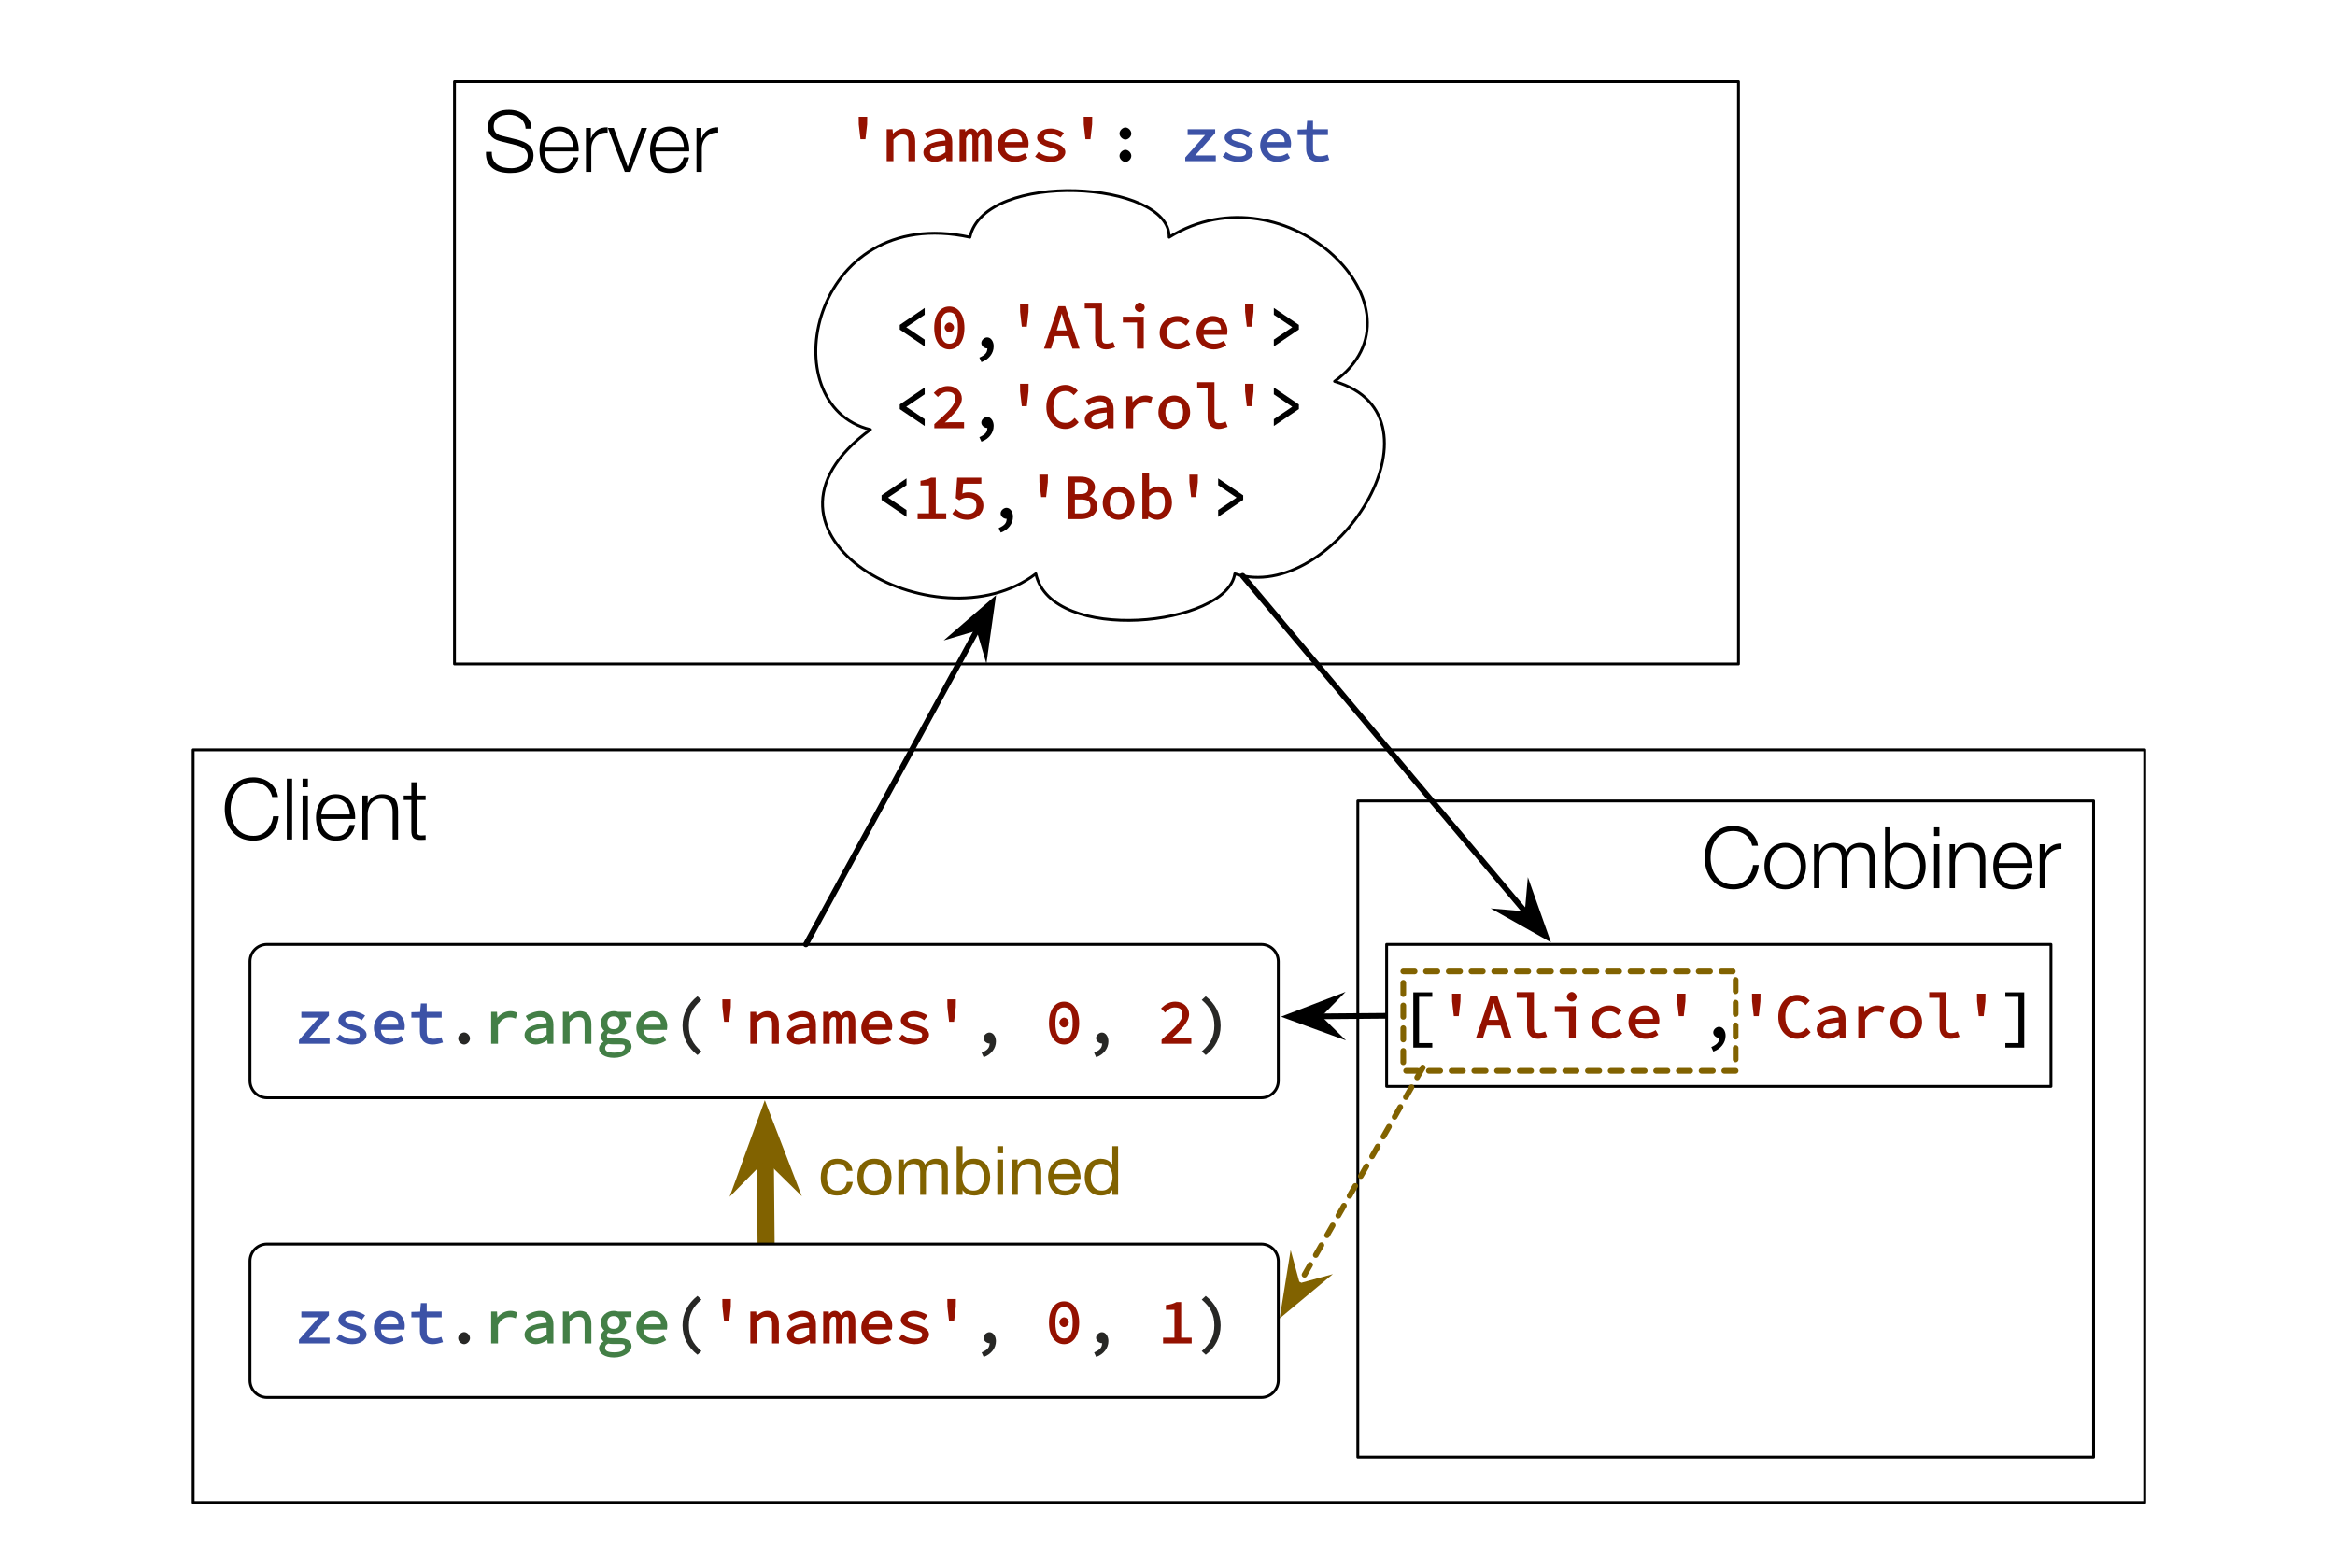 <?xml version="1.0" encoding="UTF-8"?>
<svg xmlns="http://www.w3.org/2000/svg" xmlns:xlink="http://www.w3.org/1999/xlink" width="411pt" height="276pt" viewBox="0 0 411 276" version="1.1">
<defs>
<g>
<symbol overflow="visible" id="glyph0-0">
<path style="stroke:none;" d="M 0.688 0 L 6.062 0 L 6.062 -7.531 L 0.531 -7.531 L 0.531 0 Z M 1.547 -1.344 L 1.547 -6.438 L 1.281 -6.344 L 2.641 -3.875 L 1.281 -1.438 Z M 3.891 -3.766 L 5.297 -6.344 L 5.031 -6.438 L 5.031 -1.344 L 5.297 -1.438 L 3.938 -3.875 Z M 1.969 -0.672 L 2.781 -2.125 L 3.359 -3.219 L 3.234 -3.219 L 3.781 -2.125 L 4.469 -0.906 L 2.094 -0.906 Z M 3.375 -4.484 L 2.828 -5.516 L 2.219 -6.594 L 4.359 -6.594 L 3.75 -5.516 L 3.234 -4.531 L 3.359 -4.531 Z M 3.375 -4.484 "/>
</symbol>
<symbol overflow="visible" id="glyph0-1">
<path style="stroke:none;" d="M 2.984 -3.875 L 3.734 -3.875 L 4.031 -6.484 L 4.047 -7.828 L 2.547 -7.828 L 2.562 -6.484 L 2.859 -3.875 Z M 2.984 -3.875 "/>
</symbol>
<symbol overflow="visible" id="glyph0-2">
<path style="stroke:none;" d="M 1.016 0 L 2.062 0 L 2.062 -3.812 C 2.656 -4.406 2.984 -4.703 3.625 -4.703 C 4.5 -4.703 4.703 -4.344 4.703 -3.328 L 4.703 0 L 5.891 0 L 5.891 -3.453 C 5.891 -4.859 5.172 -5.75 3.906 -5.75 C 3.062 -5.75 2.344 -5.25 1.828 -4.703 L 1.984 -4.703 L 1.906 -5.625 L 0.875 -5.625 L 0.875 0 Z M 1.016 0 "/>
</symbol>
<symbol overflow="visible" id="glyph0-3">
<path style="stroke:none;" d="M 0.734 -1.516 C 0.734 -0.562 1.703 0.125 2.703 0.125 C 3.469 0.125 4.328 -0.297 4.859 -0.719 L 4.719 -0.719 L 4.797 0 L 5.812 0 L 5.812 -3.406 C 5.812 -4.734 4.969 -5.75 3.5 -5.75 C 2.562 -5.75 1.547 -5.297 0.938 -4.891 L 1.422 -4.031 C 2.062 -4.438 2.656 -4.734 3.344 -4.734 C 4.375 -4.734 4.594 -4.25 4.609 -3.641 C 2.016 -3.438 0.734 -2.719 0.734 -1.516 Z M 1.906 -1.578 C 1.906 -2.281 2.469 -2.609 4.609 -2.766 L 4.609 -1.578 C 4.047 -1.125 3.547 -0.875 2.953 -0.875 C 2.328 -0.875 1.906 -0.984 1.906 -1.578 Z M 1.906 -1.578 "/>
</symbol>
<symbol overflow="visible" id="glyph0-4">
<path style="stroke:none;" d="M 0.656 0 L 1.641 0 L 1.641 -4 C 1.906 -4.547 1.984 -4.703 2.359 -4.703 C 2.734 -4.703 2.766 -4.516 2.766 -3.891 L 2.766 0 L 3.781 0 L 3.781 -4 C 4.016 -4.453 4.172 -4.703 4.547 -4.703 C 4.953 -4.703 5 -4.516 5 -3.891 L 5 0 L 6.156 0 L 6.156 -3.953 C 6.156 -5.031 5.594 -5.75 4.844 -5.75 C 4.25 -5.75 3.781 -5.344 3.469 -4.781 L 3.719 -4.688 C 3.594 -5.297 3.109 -5.75 2.578 -5.75 C 2.016 -5.75 1.594 -5.375 1.359 -4.922 L 1.547 -4.922 L 1.469 -5.625 L 0.5 -5.625 L 0.5 0 Z M 0.656 0 "/>
</symbol>
<symbol overflow="visible" id="glyph0-5">
<path style="stroke:none;" d="M 0.609 -2.797 C 0.609 -1.047 2.047 0.125 3.625 0.125 C 4.484 0.125 5.266 -0.188 5.859 -0.578 L 5.406 -1.406 C 4.766 -1.016 4.359 -0.875 3.734 -0.875 C 2.578 -0.875 1.875 -1.453 1.844 -2.453 L 5.984 -2.453 C 6.031 -2.719 6.047 -2.922 6.047 -3.109 C 6.047 -4.594 5 -5.75 3.469 -5.75 C 2.094 -5.75 0.609 -4.547 0.609 -2.797 Z M 1.828 -3.234 C 1.984 -4.281 2.625 -4.75 3.484 -4.75 C 4.484 -4.75 4.922 -4.297 4.922 -3.375 L 1.844 -3.375 Z M 1.828 -3.234 "/>
</symbol>
<symbol overflow="visible" id="glyph0-6">
<path style="stroke:none;" d="M 0.688 -0.734 C 1.328 -0.281 2.359 0.125 3.406 0.125 C 4.938 0.125 5.922 -0.719 5.922 -1.594 C 5.922 -2.406 5.094 -2.969 3.656 -3.328 C 2.688 -3.578 2.172 -3.703 2.172 -4.141 C 2.172 -4.547 2.344 -4.781 3.344 -4.781 C 4 -4.781 4.469 -4.578 5.078 -4.156 L 5.672 -4.969 C 5.062 -5.391 4.141 -5.75 3.344 -5.75 C 1.875 -5.75 0.953 -4.953 0.953 -4.094 C 0.953 -3.328 2.031 -2.734 3.141 -2.438 C 4.438 -2.125 4.719 -1.953 4.719 -1.547 C 4.719 -1.078 4.406 -0.844 3.438 -0.844 C 2.484 -0.844 1.922 -1.094 1.203 -1.625 L 0.594 -0.797 Z M 0.688 -0.734 "/>
</symbol>
<symbol overflow="visible" id="glyph0-7">
<path style="stroke:none;" d="M 2.25 -4.875 C 2.25 -4.312 2.812 -3.812 3.297 -3.812 C 3.797 -3.812 4.328 -4.312 4.328 -4.859 C 4.328 -5.422 3.797 -5.938 3.297 -5.938 C 2.812 -5.938 2.25 -5.422 2.25 -4.875 Z M 2.25 -0.938 C 2.25 -0.375 2.812 0.125 3.297 0.125 C 3.797 0.125 4.328 -0.375 4.328 -0.938 C 4.328 -1.484 3.797 -2 3.297 -2 C 2.812 -2 2.25 -1.484 2.25 -0.938 Z M 2.25 -0.938 "/>
</symbol>
<symbol overflow="visible" id="glyph0-8">
<path style="stroke:none;" d=""/>
</symbol>
<symbol overflow="visible" id="glyph0-9">
<path style="stroke:none;" d="M 0.781 0 L 6 0 L 6 -1.016 L 2.375 -1.016 L 5.891 -4.953 L 5.891 -5.625 L 1.047 -5.625 L 1.047 -4.609 L 4.125 -4.609 L 0.625 -0.656 L 0.625 0 Z M 0.781 0 "/>
</symbol>
<symbol overflow="visible" id="glyph0-10">
<path style="stroke:none;" d="M 2.109 -2.219 C 2.109 -0.891 2.766 0.125 4.328 0.125 C 4.906 0.125 5.516 -0.016 6.172 -0.234 L 5.891 -1.156 C 5.438 -0.984 5.031 -0.875 4.516 -0.875 C 3.484 -0.875 3.312 -1.25 3.312 -2.203 L 3.312 -4.609 L 5.938 -4.609 L 5.938 -5.625 L 3.312 -5.625 L 3.312 -7.109 L 2.281 -7.109 L 2.156 -5.609 L 0.609 -5.562 L 0.609 -4.609 L 2.109 -4.609 Z M 2.109 -2.219 "/>
</symbol>
<symbol overflow="visible" id="glyph0-11">
<path style="stroke:none;" d="M 1.203 -3.344 L 5.562 -0.391 L 5.562 -1.594 L 2.25 -3.828 L 2.25 -3.734 L 5.562 -5.969 L 5.562 -7.172 L 1.172 -4.188 L 1.172 -3.375 Z M 1.203 -3.344 "/>
</symbol>
<symbol overflow="visible" id="glyph0-12">
<path style="stroke:none;" d="M 3.297 0.125 C 4.859 0.125 5.953 -1.328 5.953 -3.656 C 5.953 -6.016 4.859 -7.422 3.297 -7.422 C 1.734 -7.422 0.641 -6.016 0.641 -3.656 C 0.641 -1.328 1.734 0.125 3.297 0.125 Z M 3.297 -6.406 C 4.281 -6.406 4.812 -5.688 4.812 -3.656 C 4.812 -1.656 4.281 -0.875 3.297 -0.875 C 2.328 -0.875 1.766 -1.656 1.766 -3.656 C 1.766 -5.688 2.328 -6.406 3.297 -6.406 Z M 3.297 -2.875 C 3.656 -2.875 4.125 -3.281 4.125 -3.734 C 4.125 -4.188 3.656 -4.609 3.297 -4.609 C 2.938 -4.609 2.469 -4.188 2.469 -3.734 C 2.469 -3.281 2.938 -2.875 3.297 -2.875 Z M 3.297 -2.875 "/>
</symbol>
<symbol overflow="visible" id="glyph0-13">
<path style="stroke:none;" d="M 2.422 2.344 C 3.625 1.891 4.5 0.859 4.5 -0.422 C 4.5 -1.281 4.016 -1.984 3.359 -1.984 C 2.891 -1.984 2.328 -1.547 2.328 -1 C 2.328 -0.453 2.875 -0.047 3.344 -0.047 C 3.406 -0.047 3.469 -0.047 3.391 -0.016 C 3.359 0.672 3.062 1.094 1.984 1.578 L 2.344 2.375 Z M 2.422 2.344 "/>
</symbol>
<symbol overflow="visible" id="glyph0-14">
<path style="stroke:none;" d="M 2.359 -3.062 L 2.688 -4.172 C 2.953 -4.969 3.172 -5.766 3.359 -6.469 L 3.203 -6.469 C 3.391 -5.766 3.625 -4.969 3.875 -4.172 L 4.188 -3.219 L 2.391 -3.219 Z M 5.281 0 L 6.438 0 L 3.906 -7.484 L 2.688 -7.484 L 0.156 0 L 1.391 0 L 2.078 -2.203 L 4.484 -2.203 L 5.172 0 Z M 5.281 0 "/>
</symbol>
<symbol overflow="visible" id="glyph0-15">
<path style="stroke:none;" d="M 0.891 -7.094 L 2.562 -7.094 L 2.562 -1.922 C 2.562 -0.656 3.328 0.125 4.469 0.125 C 5.047 0.125 5.422 -0.016 6.078 -0.234 L 5.75 -1.172 C 5.281 -0.969 4.969 -0.891 4.656 -0.891 C 4.031 -0.891 3.766 -1.078 3.766 -1.859 L 3.766 -8.094 L 0.734 -8.094 L 0.734 -7.094 Z M 0.891 -7.094 "/>
</symbol>
<symbol overflow="visible" id="glyph0-16">
<path style="stroke:none;" d="M 0.984 -4.609 L 3.328 -4.609 L 3.328 0 L 4.516 0 L 4.516 -5.625 L 0.844 -5.625 L 0.844 -4.609 Z M 3.828 -6.453 C 4.234 -6.453 4.688 -6.859 4.688 -7.266 C 4.688 -7.703 4.234 -8.125 3.828 -8.125 C 3.406 -8.125 2.953 -7.703 2.953 -7.266 C 2.953 -6.859 3.406 -6.453 3.828 -6.453 Z M 3.828 -6.453 "/>
</symbol>
<symbol overflow="visible" id="glyph0-17">
<path style="stroke:none;" d="M 0.719 -2.797 C 0.719 -1.016 2.141 0.125 3.812 0.125 C 4.594 0.125 5.438 -0.203 6.109 -0.812 L 5.562 -1.609 C 4.969 -1.141 4.531 -0.906 3.875 -0.906 C 2.641 -0.906 1.953 -1.578 1.953 -2.797 C 1.953 -4.031 2.656 -4.734 3.891 -4.734 C 4.453 -4.734 4.812 -4.531 5.375 -4.047 L 5.984 -4.844 C 5.469 -5.359 4.734 -5.75 3.859 -5.75 C 2.25 -5.75 0.719 -4.594 0.719 -2.797 Z M 0.719 -2.797 "/>
</symbol>
<symbol overflow="visible" id="glyph0-18">
<path style="stroke:none;" d="M 5.375 -4.219 L 1.016 -7.172 L 1.016 -5.969 L 4.328 -3.734 L 4.328 -3.828 L 1.016 -1.594 L 1.016 -0.391 L 5.422 -3.375 L 5.422 -4.188 Z M 5.375 -4.219 "/>
</symbol>
<symbol overflow="visible" id="glyph0-19">
<path style="stroke:none;" d="M 4.109 -0.875 L 4.109 -7.297 L 3.281 -7.297 C 2.75 -7.016 2.328 -6.891 1.422 -6.75 L 1.422 -5.922 L 2.922 -5.922 L 2.922 -1.016 L 0.922 -1.016 L 0.922 0 L 5.953 0 L 5.953 -1.016 L 4.109 -1.016 Z M 4.109 -0.875 "/>
</symbol>
<symbol overflow="visible" id="glyph0-20">
<path style="stroke:none;" d="M 0.5 -0.875 C 1.047 -0.375 1.891 0.125 3.141 0.125 C 4.484 0.125 5.891 -0.859 5.891 -2.375 C 5.891 -3.891 4.672 -4.719 3.328 -4.719 C 2.797 -4.719 2.438 -4.609 2.188 -4.5 L 2.344 -6.234 L 5.531 -6.234 L 5.531 -7.297 L 1.281 -7.297 L 1.031 -3.703 L 1.656 -3.312 C 2.266 -3.641 2.516 -3.766 3.109 -3.766 C 4.141 -3.766 4.672 -3.328 4.672 -2.359 C 4.672 -1.375 4.031 -0.906 3.047 -0.906 C 2.094 -0.906 1.625 -1.234 1.047 -1.766 L 0.422 -0.953 Z M 0.5 -0.875 "/>
</symbol>
<symbol overflow="visible" id="glyph0-21">
<path style="stroke:none;" d="M 1.141 0 L 3.281 0 C 4.891 0 6.141 -0.828 6.141 -2.25 C 6.141 -3.234 5.375 -3.953 4.469 -4.078 L 4.469 -3.922 C 5.172 -4.109 5.734 -4.875 5.734 -5.594 C 5.734 -6.859 4.578 -7.484 3.109 -7.484 L 0.984 -7.484 L 0.984 0 Z M 2.203 -4.266 L 2.203 -6.484 L 3 -6.484 C 4.109 -6.484 4.531 -6.297 4.531 -5.516 C 4.531 -4.703 4.188 -4.406 2.953 -4.406 L 2.203 -4.406 Z M 2.203 -0.859 L 2.203 -3.453 L 3.141 -3.453 C 4.406 -3.453 4.938 -3.172 4.938 -2.281 C 4.938 -1.312 4.375 -1 3.141 -1 L 2.203 -1 Z M 2.203 -0.859 "/>
</symbol>
<symbol overflow="visible" id="glyph0-22">
<path style="stroke:none;" d="M 0.5 -2.797 C 0.5 -1.031 1.891 0.125 3.297 0.125 C 4.703 0.125 6.078 -1.031 6.078 -2.797 C 6.078 -4.594 4.703 -5.75 3.297 -5.75 C 1.891 -5.75 0.5 -4.594 0.5 -2.797 Z M 1.734 -2.797 C 1.734 -4.031 2.281 -4.734 3.297 -4.734 C 4.328 -4.734 4.844 -4.031 4.844 -2.797 C 4.844 -1.578 4.328 -0.906 3.297 -0.906 C 2.281 -0.906 1.734 -1.578 1.734 -2.797 Z M 1.734 -2.797 "/>
</symbol>
<symbol overflow="visible" id="glyph0-23">
<path style="stroke:none;" d="M 1.016 0 L 1.875 0 L 1.953 -0.594 L 1.797 -0.594 C 2.25 -0.172 3 0.125 3.516 0.125 C 4.797 0.125 6.078 -1.062 6.078 -2.891 C 6.078 -4.547 5.156 -5.75 3.719 -5.75 C 3.094 -5.75 2.297 -5.391 1.797 -4.891 L 2.047 -4.797 L 2.062 -5.828 L 2.062 -8.109 L 0.875 -8.109 L 0.875 0 Z M 2.062 -1.391 L 2.062 -4 C 2.578 -4.5 3.031 -4.719 3.5 -4.719 C 4.562 -4.719 4.844 -4.062 4.844 -2.875 C 4.844 -1.562 4.297 -0.906 3.359 -0.906 C 2.984 -0.906 2.531 -1.031 2.062 -1.438 Z M 2.062 -1.391 "/>
</symbol>
<symbol overflow="visible" id="glyph0-24">
<path style="stroke:none;" d="M 0.797 0 L 5.891 0 L 5.891 -1.062 L 3.422 -1.062 C 3.016 -1.062 2.547 -1.016 2.125 -0.984 L 2.219 -0.75 C 4.141 -2.484 5.5 -3.891 5.5 -5.219 C 5.5 -6.453 4.484 -7.422 3.062 -7.422 C 2.078 -7.422 1.281 -6.953 0.562 -6.219 L 1.281 -5.5 C 1.828 -6.078 2.297 -6.406 2.953 -6.406 C 4 -6.406 4.328 -5.969 4.328 -5.172 C 4.328 -4 3.062 -2.875 0.656 -0.719 L 0.656 0 Z M 0.797 0 "/>
</symbol>
<symbol overflow="visible" id="glyph0-25">
<path style="stroke:none;" d="M 0.578 -3.734 C 0.578 -1.391 2.078 0.125 3.891 0.125 C 4.812 0.125 5.625 -0.281 6.266 -1.047 L 5.562 -1.812 C 5 -1.188 4.609 -0.953 3.953 -0.953 C 2.562 -0.953 1.812 -1.953 1.812 -3.766 C 1.812 -5.562 2.562 -6.547 3.953 -6.547 C 4.547 -6.547 4.922 -6.312 5.406 -5.812 L 6.109 -6.594 C 5.594 -7.156 4.812 -7.625 3.953 -7.625 C 2.062 -7.625 0.578 -6.062 0.578 -3.734 Z M 0.578 -3.734 "/>
</symbol>
<symbol overflow="visible" id="glyph0-26">
<path style="stroke:none;" d="M 1.609 0 L 2.656 0 L 2.656 -3.25 C 3.25 -4.281 3.906 -4.656 4.703 -4.656 C 5.125 -4.656 5.328 -4.609 5.781 -4.438 L 6.062 -5.453 C 5.672 -5.656 5.25 -5.75 4.844 -5.75 C 3.859 -5.75 2.922 -5.172 2.391 -4.359 L 2.562 -4.359 L 2.484 -5.625 L 1.453 -5.625 L 1.453 0 Z M 1.609 0 "/>
</symbol>
<symbol overflow="visible" id="glyph0-27">
<path style="stroke:none;" d="M 2.25 -0.938 C 2.25 -0.375 2.812 0.125 3.297 0.125 C 3.797 0.125 4.328 -0.375 4.328 -0.938 C 4.328 -1.484 3.797 -2 3.297 -2 C 2.812 -2 2.25 -1.484 2.25 -0.938 Z M 2.25 -0.938 "/>
</symbol>
<symbol overflow="visible" id="glyph0-28">
<path style="stroke:none;" d="M 1.719 0.766 C 1.719 0.453 1.844 0.234 2.266 0.016 C 2.484 0.062 2.766 0.094 3.062 0.094 L 4.109 0.094 C 4.922 0.094 5.188 0.094 5.188 0.609 C 5.188 1.156 4.562 1.562 3.328 1.562 C 2.172 1.562 1.719 1.312 1.719 0.766 Z M 0.641 0.844 C 0.641 1.781 1.688 2.469 3.25 2.469 C 5.078 2.469 6.359 1.469 6.359 0.469 C 6.359 -0.438 5.562 -0.938 4.188 -0.938 L 2.984 -0.938 C 2.281 -0.938 2.031 -0.984 2.031 -1.406 C 2.031 -1.656 2.141 -1.766 2.312 -1.875 C 2.594 -1.766 2.922 -1.688 3.203 -1.688 C 4.359 -1.688 5.406 -2.516 5.406 -3.656 C 5.406 -4.141 5.125 -4.625 5.094 -4.656 L 6.344 -4.656 L 6.344 -5.625 L 4 -5.625 C 3.766 -5.703 3.516 -5.75 3.203 -5.75 C 2.062 -5.75 0.953 -4.859 0.953 -3.703 C 0.953 -3.062 1.281 -2.484 1.609 -2.25 L 1.609 -2.328 C 1.25 -2.094 0.969 -1.609 0.969 -1.266 C 0.969 -0.812 1.281 -0.438 1.516 -0.312 L 1.516 -0.406 C 0.984 -0.109 0.641 0.422 0.641 0.844 Z M 3.203 -2.578 C 2.531 -2.578 2.109 -2.922 2.109 -3.703 C 2.109 -4.438 2.531 -4.828 3.203 -4.828 C 3.891 -4.812 4.281 -4.438 4.281 -3.703 C 4.281 -2.922 3.891 -2.578 3.203 -2.578 Z M 3.203 -2.578 "/>
</symbol>
<symbol overflow="visible" id="glyph0-29">
<path style="stroke:none;" d="M 4.859 1.906 L 5.469 1.344 C 3.891 0 3.25 -1.344 3.25 -3.188 C 3.25 -5.031 3.891 -6.375 5.469 -7.719 L 4.766 -8.375 C 3.125 -7.094 2.141 -5.312 2.141 -3.188 C 2.141 -1.062 3.125 0.719 4.766 1.984 Z M 4.859 1.906 "/>
</symbol>
<symbol overflow="visible" id="glyph0-30">
<path style="stroke:none;" d="M 1.938 1.906 C 3.469 0.719 4.453 -1.062 4.453 -3.188 C 4.453 -5.312 3.469 -7.094 1.828 -8.375 L 1.125 -7.719 C 2.703 -6.375 3.344 -5.031 3.344 -3.188 C 3.344 -1.344 2.703 0 1.125 1.344 L 1.828 1.984 Z M 1.938 1.906 "/>
</symbol>
<symbol overflow="visible" id="glyph0-31">
<path style="stroke:none;" d="M 2.484 1.672 L 5.672 1.672 L 5.672 0.875 L 3.344 0.875 L 3.344 -7.266 L 5.672 -7.266 L 5.672 -8.062 L 2.328 -8.062 L 2.328 1.672 Z M 2.484 1.672 "/>
</symbol>
<symbol overflow="visible" id="glyph0-32">
<path style="stroke:none;" d="M 0.938 1.016 L 0.938 1.672 L 4.266 1.672 L 4.266 -8.062 L 0.938 -8.062 L 0.938 -7.266 L 3.25 -7.266 L 3.25 0.875 L 0.938 0.875 Z M 0.938 1.016 "/>
</symbol>
<symbol overflow="visible" id="glyph1-0">
<path style="stroke:none;" d="M 4.906 -7.984 L 1.219 -7.984 L 1.219 -0.562 L 4.906 -0.562 Z M 5.516 -8.547 L 5.516 -0.016 L 0.609 -0.016 L 0.609 -8.547 Z M 5.516 -8.547 "/>
</symbol>
<symbol overflow="visible" id="glyph1-1">
<path style="stroke:none;" d="M 4.984 -4.219 L 6.031 -4.219 C 5.988 -4.582 5.891 -4.895 5.734 -5.156 C 5.586 -5.426 5.395 -5.648 5.156 -5.828 C 4.926 -6.004 4.656 -6.133 4.344 -6.219 C 4.039 -6.301 3.711 -6.344 3.359 -6.344 C 2.867 -6.344 2.441 -6.254 2.078 -6.078 C 1.711 -5.91 1.406 -5.676 1.156 -5.375 C 0.914 -5.082 0.734 -4.734 0.609 -4.328 C 0.492 -3.922 0.438 -3.488 0.438 -3.031 C 0.438 -2.562 0.492 -2.129 0.609 -1.734 C 0.734 -1.348 0.914 -1.016 1.156 -0.734 C 1.406 -0.461 1.711 -0.25 2.078 -0.094 C 2.441 0.051 2.863 0.125 3.344 0.125 C 4.133 0.125 4.758 -0.078 5.219 -0.484 C 5.676 -0.898 5.961 -1.492 6.078 -2.266 L 5.031 -2.266 C 4.969 -1.785 4.789 -1.41 4.5 -1.141 C 4.219 -0.879 3.828 -0.75 3.328 -0.75 C 3.004 -0.75 2.723 -0.812 2.484 -0.938 C 2.254 -1.07 2.066 -1.242 1.922 -1.453 C 1.785 -1.672 1.68 -1.914 1.609 -2.188 C 1.547 -2.457 1.516 -2.738 1.516 -3.031 C 1.516 -3.332 1.547 -3.629 1.609 -3.922 C 1.672 -4.223 1.773 -4.484 1.922 -4.703 C 2.066 -4.93 2.266 -5.113 2.516 -5.25 C 2.766 -5.383 3.07 -5.453 3.438 -5.453 C 3.875 -5.453 4.219 -5.344 4.469 -5.125 C 4.727 -4.906 4.898 -4.602 4.984 -4.219 Z M 4.984 -4.219 "/>
</symbol>
<symbol overflow="visible" id="glyph1-2">
<path style="stroke:none;" d="M 1.516 -3.094 C 1.516 -3.469 1.562 -3.801 1.656 -4.094 C 1.758 -4.383 1.898 -4.629 2.078 -4.828 C 2.254 -5.035 2.457 -5.191 2.688 -5.297 C 2.926 -5.398 3.176 -5.453 3.438 -5.453 C 3.707 -5.453 3.957 -5.398 4.188 -5.297 C 4.426 -5.191 4.633 -5.035 4.812 -4.828 C 4.988 -4.629 5.125 -4.383 5.219 -4.094 C 5.32 -3.801 5.375 -3.469 5.375 -3.094 C 5.375 -2.719 5.32 -2.383 5.219 -2.094 C 5.125 -1.801 4.988 -1.555 4.812 -1.359 C 4.633 -1.16 4.426 -1.008 4.188 -0.906 C 3.957 -0.801 3.707 -0.75 3.438 -0.75 C 3.176 -0.75 2.926 -0.801 2.688 -0.906 C 2.457 -1.008 2.254 -1.16 2.078 -1.359 C 1.898 -1.555 1.758 -1.801 1.656 -2.094 C 1.562 -2.383 1.516 -2.719 1.516 -3.094 Z M 0.438 -3.094 C 0.438 -2.633 0.5 -2.207 0.625 -1.812 C 0.75 -1.426 0.938 -1.086 1.188 -0.797 C 1.445 -0.504 1.766 -0.273 2.141 -0.109 C 2.523 0.047 2.957 0.125 3.438 0.125 C 3.938 0.125 4.367 0.047 4.734 -0.109 C 5.109 -0.273 5.426 -0.504 5.688 -0.797 C 5.945 -1.086 6.141 -1.426 6.266 -1.812 C 6.391 -2.207 6.453 -2.633 6.453 -3.094 C 6.453 -3.551 6.391 -3.977 6.266 -4.375 C 6.141 -4.77 5.945 -5.113 5.688 -5.406 C 5.426 -5.695 5.109 -5.926 4.734 -6.094 C 4.367 -6.258 3.938 -6.344 3.438 -6.344 C 2.957 -6.344 2.523 -6.258 2.141 -6.094 C 1.766 -5.926 1.445 -5.695 1.188 -5.406 C 0.938 -5.113 0.75 -4.77 0.625 -4.375 C 0.5 -3.977 0.438 -3.551 0.438 -3.094 Z M 0.438 -3.094 "/>
</symbol>
<symbol overflow="visible" id="glyph1-3">
<path style="stroke:none;" d="M 0.766 -6.203 L 0.766 0 L 1.781 0 L 1.781 -3.859 C 1.781 -3.984 1.812 -4.133 1.875 -4.312 C 1.938 -4.488 2.031 -4.66 2.156 -4.828 C 2.289 -5.004 2.461 -5.148 2.672 -5.266 C 2.891 -5.391 3.145 -5.453 3.438 -5.453 C 3.676 -5.453 3.867 -5.414 4.016 -5.344 C 4.16 -5.281 4.273 -5.188 4.359 -5.062 C 4.453 -4.938 4.516 -4.789 4.547 -4.625 C 4.586 -4.457 4.609 -4.27 4.609 -4.062 L 4.609 0 L 5.625 0 L 5.625 -3.859 C 5.625 -4.336 5.766 -4.723 6.047 -5.016 C 6.336 -5.305 6.738 -5.453 7.25 -5.453 C 7.5 -5.453 7.703 -5.414 7.859 -5.344 C 8.016 -5.27 8.133 -5.172 8.219 -5.047 C 8.312 -4.922 8.375 -4.773 8.406 -4.609 C 8.438 -4.441 8.453 -4.258 8.453 -4.062 L 8.453 0 L 9.469 0 L 9.469 -4.547 C 9.469 -4.867 9.414 -5.145 9.312 -5.375 C 9.219 -5.602 9.078 -5.785 8.891 -5.922 C 8.711 -6.066 8.5 -6.172 8.25 -6.234 C 8 -6.305 7.719 -6.344 7.406 -6.344 C 7 -6.344 6.625 -6.25 6.281 -6.062 C 5.938 -5.883 5.66 -5.629 5.453 -5.297 C 5.328 -5.68 5.109 -5.953 4.797 -6.109 C 4.484 -6.266 4.133 -6.344 3.75 -6.344 C 2.883 -6.344 2.219 -5.992 1.75 -5.297 L 1.734 -5.297 L 1.734 -6.203 Z M 0.766 -6.203 "/>
</symbol>
<symbol overflow="visible" id="glyph1-4">
<path style="stroke:none;" d="M 0.797 -8.562 L 0.797 0 L 1.828 0 L 1.828 -0.828 L 1.844 -0.828 C 1.957 -0.641 2.098 -0.484 2.266 -0.359 C 2.43 -0.242 2.602 -0.148 2.781 -0.078 C 2.969 -0.004 3.156 0.047 3.344 0.078 C 3.531 0.109 3.703 0.125 3.859 0.125 C 4.328 0.125 4.738 0.039 5.094 -0.125 C 5.445 -0.289 5.742 -0.52 5.984 -0.812 C 6.223 -1.102 6.398 -1.441 6.516 -1.828 C 6.629 -2.223 6.688 -2.641 6.688 -3.078 C 6.688 -3.523 6.625 -3.941 6.5 -4.328 C 6.383 -4.723 6.207 -5.066 5.969 -5.359 C 5.727 -5.66 5.43 -5.898 5.078 -6.078 C 4.723 -6.254 4.305 -6.344 3.828 -6.344 C 3.398 -6.344 3.004 -6.266 2.641 -6.109 C 2.273 -5.953 2.008 -5.703 1.844 -5.359 L 1.828 -5.359 L 1.828 -8.562 Z M 5.609 -3.156 C 5.609 -2.852 5.57 -2.555 5.5 -2.266 C 5.438 -1.984 5.332 -1.727 5.188 -1.5 C 5.051 -1.27 4.863 -1.086 4.625 -0.953 C 4.383 -0.816 4.094 -0.75 3.75 -0.75 C 3.395 -0.75 3.094 -0.816 2.844 -0.953 C 2.594 -1.086 2.391 -1.258 2.234 -1.469 C 2.078 -1.688 1.961 -1.938 1.891 -2.219 C 1.816 -2.508 1.781 -2.805 1.781 -3.109 C 1.781 -3.398 1.812 -3.68 1.875 -3.953 C 1.945 -4.234 2.062 -4.484 2.219 -4.703 C 2.375 -4.93 2.57 -5.113 2.812 -5.25 C 3.051 -5.383 3.344 -5.453 3.688 -5.453 C 4.008 -5.453 4.289 -5.383 4.531 -5.25 C 4.781 -5.125 4.984 -4.953 5.141 -4.734 C 5.297 -4.523 5.41 -4.281 5.484 -4 C 5.566 -3.727 5.609 -3.445 5.609 -3.156 Z M 5.609 -3.156 "/>
</symbol>
<symbol overflow="visible" id="glyph1-5">
<path style="stroke:none;" d="M 1.844 -7.312 L 1.844 -8.562 L 0.828 -8.562 L 0.828 -7.312 Z M 0.828 -6.203 L 0.828 0 L 1.844 0 L 1.844 -6.203 Z M 0.828 -6.203 "/>
</symbol>
<symbol overflow="visible" id="glyph1-6">
<path style="stroke:none;" d="M 0.766 -6.203 L 0.766 0 L 1.781 0 L 1.781 -3.5 C 1.781 -3.781 1.816 -4.035 1.891 -4.266 C 1.973 -4.504 2.086 -4.711 2.234 -4.891 C 2.391 -5.066 2.582 -5.203 2.812 -5.297 C 3.039 -5.398 3.312 -5.453 3.625 -5.453 C 4.02 -5.453 4.328 -5.336 4.547 -5.109 C 4.773 -4.891 4.891 -4.586 4.891 -4.203 L 4.891 0 L 5.906 0 L 5.906 -4.078 C 5.906 -4.41 5.867 -4.711 5.797 -4.984 C 5.734 -5.266 5.617 -5.504 5.453 -5.703 C 5.285 -5.91 5.062 -6.066 4.781 -6.172 C 4.508 -6.285 4.172 -6.344 3.766 -6.344 C 2.848 -6.344 2.176 -5.969 1.75 -5.219 L 1.734 -5.219 L 1.734 -6.203 Z M 0.766 -6.203 "/>
</symbol>
<symbol overflow="visible" id="glyph1-7">
<path style="stroke:none;" d="M 5.078 -3.703 L 1.516 -3.703 C 1.523 -3.941 1.57 -4.164 1.656 -4.375 C 1.75 -4.582 1.867 -4.766 2.016 -4.922 C 2.172 -5.086 2.352 -5.219 2.562 -5.312 C 2.781 -5.406 3.02 -5.453 3.281 -5.453 C 3.539 -5.453 3.773 -5.406 3.984 -5.312 C 4.203 -5.219 4.391 -5.094 4.547 -4.938 C 4.703 -4.781 4.82 -4.594 4.906 -4.375 C 5 -4.164 5.055 -3.941 5.078 -3.703 Z M 6.062 -1.969 L 5.047 -1.969 C 4.961 -1.562 4.781 -1.254 4.5 -1.047 C 4.227 -0.848 3.875 -0.75 3.438 -0.75 C 3.102 -0.75 2.812 -0.805 2.562 -0.922 C 2.32 -1.035 2.117 -1.188 1.953 -1.375 C 1.797 -1.562 1.68 -1.773 1.609 -2.016 C 1.535 -2.266 1.504 -2.523 1.516 -2.797 L 6.156 -2.797 C 6.176 -3.172 6.141 -3.566 6.047 -3.984 C 5.961 -4.398 5.812 -4.781 5.594 -5.125 C 5.375 -5.477 5.082 -5.77 4.719 -6 C 4.352 -6.227 3.895 -6.344 3.344 -6.344 C 2.926 -6.344 2.535 -6.266 2.172 -6.109 C 1.816 -5.953 1.508 -5.727 1.25 -5.438 C 0.988 -5.145 0.785 -4.801 0.641 -4.406 C 0.504 -4.02 0.438 -3.594 0.438 -3.125 C 0.445 -2.645 0.516 -2.207 0.641 -1.812 C 0.766 -1.414 0.953 -1.07 1.203 -0.781 C 1.453 -0.488 1.754 -0.266 2.109 -0.109 C 2.473 0.047 2.906 0.125 3.406 0.125 C 4.113 0.125 4.695 -0.047 5.156 -0.391 C 5.625 -0.742 5.926 -1.27 6.062 -1.969 Z M 6.062 -1.969 "/>
</symbol>
<symbol overflow="visible" id="glyph1-8">
<path style="stroke:none;" d="M 1.516 -3.047 C 1.516 -3.348 1.547 -3.645 1.609 -3.938 C 1.672 -4.227 1.773 -4.484 1.922 -4.703 C 2.066 -4.93 2.258 -5.113 2.5 -5.25 C 2.738 -5.383 3.031 -5.453 3.375 -5.453 C 3.727 -5.453 4.023 -5.383 4.266 -5.25 C 4.516 -5.113 4.719 -4.938 4.875 -4.719 C 5.031 -4.508 5.145 -4.258 5.219 -3.969 C 5.289 -3.688 5.328 -3.395 5.328 -3.094 C 5.328 -2.801 5.289 -2.516 5.219 -2.234 C 5.156 -1.961 5.047 -1.711 4.891 -1.484 C 4.742 -1.266 4.551 -1.086 4.312 -0.953 C 4.07 -0.816 3.781 -0.75 3.438 -0.75 C 3.102 -0.75 2.812 -0.812 2.562 -0.938 C 2.32 -1.07 2.125 -1.242 1.969 -1.453 C 1.812 -1.672 1.695 -1.914 1.625 -2.188 C 1.551 -2.469 1.516 -2.754 1.516 -3.047 Z M 6.312 0 L 6.312 -8.562 L 5.297 -8.562 L 5.297 -5.375 L 5.266 -5.375 C 5.148 -5.562 5.008 -5.719 4.844 -5.844 C 4.688 -5.969 4.516 -6.066 4.328 -6.141 C 4.148 -6.211 3.969 -6.266 3.781 -6.297 C 3.594 -6.328 3.422 -6.344 3.266 -6.344 C 2.797 -6.344 2.379 -6.254 2.016 -6.078 C 1.66 -5.91 1.363 -5.68 1.125 -5.391 C 0.895 -5.098 0.723 -4.754 0.609 -4.359 C 0.492 -3.973 0.438 -3.562 0.438 -3.125 C 0.438 -2.676 0.492 -2.254 0.609 -1.859 C 0.734 -1.473 0.91 -1.129 1.141 -0.828 C 1.379 -0.535 1.676 -0.301 2.031 -0.125 C 2.383 0.039 2.801 0.125 3.281 0.125 C 3.719 0.125 4.113 0.051 4.469 -0.094 C 4.832 -0.25 5.098 -0.5 5.266 -0.844 L 5.297 -0.844 L 5.297 0 Z M 6.312 0 "/>
</symbol>
<symbol overflow="visible" id="glyph2-0">
<path style="stroke:none;" d="M 6.625 -0.125 L 0.875 -0.125 L 0.875 -7.562 L 6.625 -7.562 Z M 0.75 -7.688 L 0.75 0 L 6.75 0 L 6.75 -7.688 Z M 0.75 -7.688 "/>
</symbol>
<symbol overflow="visible" id="glyph2-1">
<path style="stroke:none;" d="M 1.562 -3.531 L 0.547 -3.531 C 0.516 -2.863 0.598 -2.297 0.797 -1.828 C 1.004 -1.359 1.297 -0.973 1.672 -0.672 C 2.055 -0.367 2.52 -0.145 3.062 0 C 3.602 0.133 4.188 0.203 4.812 0.203 C 5.445 0.203 5.988 0.145 6.438 0.031 C 6.883 -0.082 7.258 -0.227 7.562 -0.406 C 7.875 -0.594 8.113 -0.801 8.281 -1.031 C 8.457 -1.258 8.594 -1.488 8.688 -1.719 C 8.781 -1.945 8.836 -2.16 8.859 -2.359 C 8.891 -2.555 8.906 -2.711 8.906 -2.828 C 8.906 -3.273 8.832 -3.648 8.688 -3.953 C 8.539 -4.266 8.336 -4.523 8.078 -4.734 C 7.828 -4.953 7.535 -5.133 7.203 -5.281 C 6.867 -5.426 6.516 -5.551 6.141 -5.656 L 3.531 -6.297 C 3.301 -6.348 3.086 -6.41 2.891 -6.484 C 2.703 -6.566 2.531 -6.672 2.375 -6.797 C 2.227 -6.93 2.113 -7.094 2.031 -7.281 C 1.945 -7.469 1.906 -7.688 1.906 -7.938 C 1.906 -8.332 1.977 -8.664 2.125 -8.938 C 2.281 -9.207 2.477 -9.426 2.719 -9.594 C 2.969 -9.758 3.254 -9.879 3.578 -9.953 C 3.898 -10.023 4.238 -10.062 4.594 -10.062 C 4.969 -10.062 5.328 -10.008 5.672 -9.906 C 6.016 -9.801 6.316 -9.645 6.578 -9.438 C 6.848 -9.238 7.066 -8.984 7.234 -8.672 C 7.398 -8.367 7.492 -8.016 7.516 -7.609 L 8.531 -7.609 C 8.531 -8.16 8.422 -8.641 8.203 -9.047 C 7.992 -9.461 7.707 -9.812 7.344 -10.094 C 6.988 -10.375 6.57 -10.582 6.094 -10.719 C 5.613 -10.863 5.109 -10.938 4.578 -10.938 C 3.828 -10.938 3.211 -10.828 2.734 -10.609 C 2.254 -10.398 1.875 -10.141 1.594 -9.828 C 1.32 -9.516 1.133 -9.18 1.031 -8.828 C 0.938 -8.484 0.891 -8.18 0.891 -7.922 C 0.891 -7.504 0.957 -7.148 1.094 -6.859 C 1.227 -6.566 1.406 -6.316 1.625 -6.109 C 1.844 -5.91 2.098 -5.75 2.391 -5.625 C 2.68 -5.508 2.984 -5.414 3.297 -5.344 L 5.688 -4.75 C 5.938 -4.695 6.191 -4.617 6.453 -4.516 C 6.711 -4.422 6.945 -4.301 7.156 -4.156 C 7.375 -4.008 7.551 -3.82 7.688 -3.594 C 7.82 -3.375 7.891 -3.113 7.891 -2.812 C 7.891 -2.426 7.789 -2.094 7.594 -1.812 C 7.406 -1.539 7.172 -1.316 6.891 -1.141 C 6.609 -0.973 6.301 -0.848 5.969 -0.766 C 5.633 -0.68 5.332 -0.641 5.062 -0.641 C 4.562 -0.641 4.098 -0.688 3.672 -0.781 C 3.242 -0.883 2.867 -1.047 2.547 -1.266 C 2.234 -1.484 1.988 -1.773 1.812 -2.141 C 1.633 -2.516 1.551 -2.977 1.562 -3.531 Z M 1.562 -3.531 "/>
</symbol>
<symbol overflow="visible" id="glyph2-2">
<path style="stroke:none;" d="M 6.469 -4.406 L 1.453 -4.406 C 1.492 -4.758 1.578 -5.102 1.703 -5.438 C 1.828 -5.77 1.992 -6.062 2.203 -6.312 C 2.41 -6.57 2.664 -6.781 2.969 -6.938 C 3.27 -7.094 3.613 -7.172 4 -7.172 C 4.383 -7.172 4.723 -7.094 5.016 -6.938 C 5.316 -6.781 5.57 -6.57 5.781 -6.312 C 6 -6.062 6.164 -5.77 6.281 -5.438 C 6.395 -5.113 6.457 -4.77 6.469 -4.406 Z M 1.453 -3.609 L 7.406 -3.609 C 7.426 -4.148 7.375 -4.68 7.25 -5.203 C 7.133 -5.734 6.938 -6.203 6.656 -6.609 C 6.383 -7.016 6.031 -7.344 5.594 -7.594 C 5.156 -7.844 4.625 -7.969 4 -7.969 C 3.395 -7.969 2.867 -7.848 2.422 -7.609 C 1.973 -7.379 1.609 -7.07 1.328 -6.688 C 1.055 -6.301 0.852 -5.863 0.719 -5.375 C 0.582 -4.883 0.516 -4.383 0.516 -3.875 C 0.516 -3.32 0.582 -2.797 0.719 -2.297 C 0.852 -1.805 1.055 -1.375 1.328 -1 C 1.609 -0.625 1.973 -0.328 2.422 -0.109 C 2.867 0.098 3.395 0.203 4 0.203 C 4.977 0.203 5.734 -0.035 6.266 -0.516 C 6.805 -0.992 7.176 -1.672 7.375 -2.547 L 6.438 -2.547 C 6.281 -1.953 6.008 -1.473 5.625 -1.109 C 5.238 -0.742 4.695 -0.562 4 -0.562 C 3.551 -0.562 3.164 -0.656 2.844 -0.844 C 2.531 -1.039 2.266 -1.285 2.047 -1.578 C 1.836 -1.867 1.688 -2.195 1.594 -2.562 C 1.5 -2.926 1.453 -3.273 1.453 -3.609 Z M 1.453 -3.609 "/>
</symbol>
<symbol overflow="visible" id="glyph2-3">
<path style="stroke:none;" d="M 0.906 -7.734 L 0.906 0 L 1.844 0 L 1.844 -4.125 C 1.844 -4.531 1.91 -4.906 2.047 -5.25 C 2.191 -5.602 2.391 -5.906 2.641 -6.156 C 2.898 -6.406 3.203 -6.598 3.547 -6.734 C 3.898 -6.867 4.289 -6.926 4.719 -6.906 L 4.719 -7.844 C 4.02 -7.875 3.414 -7.719 2.906 -7.375 C 2.406 -7.039 2.035 -6.555 1.797 -5.922 L 1.766 -5.922 L 1.766 -7.734 Z M 0.906 -7.734 "/>
</symbol>
<symbol overflow="visible" id="glyph2-4">
<path style="stroke:none;" d="M 0.031 -7.734 L 3.016 0 L 4.016 0 L 6.922 -7.734 L 5.938 -7.734 L 3.547 -0.938 L 3.516 -0.938 L 1.078 -7.734 Z M 0.031 -7.734 "/>
</symbol>
<symbol overflow="visible" id="glyph2-5">
<path style="stroke:none;" d="M 8.906 -7.469 L 9.938 -7.469 C 9.863 -8.031 9.691 -8.523 9.422 -8.953 C 9.16 -9.379 8.832 -9.738 8.438 -10.031 C 8.039 -10.332 7.598 -10.555 7.109 -10.703 C 6.629 -10.859 6.133 -10.938 5.625 -10.938 C 4.781 -10.938 4.039 -10.781 3.406 -10.469 C 2.77 -10.164 2.242 -9.754 1.828 -9.234 C 1.41 -8.723 1.094 -8.133 0.875 -7.469 C 0.664 -6.801 0.562 -6.098 0.562 -5.359 C 0.562 -4.617 0.664 -3.91 0.875 -3.234 C 1.094 -2.566 1.41 -1.977 1.828 -1.469 C 2.242 -0.957 2.77 -0.551 3.406 -0.25 C 4.039 0.051 4.781 0.203 5.625 0.203 C 6.25 0.203 6.816 0.102 7.328 -0.094 C 7.848 -0.289 8.297 -0.57 8.672 -0.938 C 9.055 -1.312 9.367 -1.766 9.609 -2.297 C 9.848 -2.828 10.004 -3.422 10.078 -4.078 L 9.062 -4.078 C 9.008 -3.598 8.891 -3.148 8.703 -2.734 C 8.523 -2.316 8.289 -1.953 8 -1.641 C 7.719 -1.336 7.375 -1.094 6.969 -0.906 C 6.57 -0.727 6.125 -0.641 5.625 -0.641 C 4.914 -0.641 4.305 -0.773 3.797 -1.047 C 3.285 -1.316 2.867 -1.676 2.547 -2.125 C 2.223 -2.57 1.984 -3.078 1.828 -3.641 C 1.672 -4.203 1.594 -4.773 1.594 -5.359 C 1.594 -5.941 1.672 -6.516 1.828 -7.078 C 1.984 -7.641 2.223 -8.141 2.547 -8.578 C 2.867 -9.023 3.285 -9.383 3.797 -9.656 C 4.305 -9.926 4.914 -10.062 5.625 -10.062 C 6.008 -10.062 6.379 -10.004 6.734 -9.891 C 7.098 -9.773 7.426 -9.609 7.719 -9.391 C 8.008 -9.172 8.258 -8.895 8.469 -8.562 C 8.676 -8.238 8.82 -7.875 8.906 -7.469 Z M 8.906 -7.469 "/>
</symbol>
<symbol overflow="visible" id="glyph2-6">
<path style="stroke:none;" d="M 4.172 -7.172 C 4.617 -7.172 5.008 -7.07 5.344 -6.875 C 5.688 -6.688 5.973 -6.438 6.203 -6.125 C 6.43 -5.82 6.602 -5.473 6.719 -5.078 C 6.832 -4.68 6.891 -4.281 6.891 -3.875 C 6.891 -3.457 6.832 -3.051 6.719 -2.656 C 6.602 -2.258 6.43 -1.906 6.203 -1.594 C 5.973 -1.289 5.688 -1.039 5.344 -0.844 C 5.008 -0.656 4.617 -0.562 4.172 -0.562 C 3.723 -0.562 3.328 -0.656 2.984 -0.844 C 2.641 -1.039 2.352 -1.289 2.125 -1.594 C 1.906 -1.906 1.738 -2.258 1.625 -2.656 C 1.508 -3.051 1.453 -3.457 1.453 -3.875 C 1.453 -4.281 1.508 -4.68 1.625 -5.078 C 1.738 -5.473 1.906 -5.82 2.125 -6.125 C 2.352 -6.438 2.641 -6.688 2.984 -6.875 C 3.328 -7.07 3.723 -7.172 4.172 -7.172 Z M 4.172 -7.969 C 3.578 -7.969 3.051 -7.859 2.594 -7.641 C 2.145 -7.422 1.766 -7.125 1.453 -6.75 C 1.141 -6.375 0.906 -5.938 0.75 -5.438 C 0.594 -4.945 0.516 -4.426 0.516 -3.875 C 0.516 -3.312 0.594 -2.781 0.75 -2.281 C 0.906 -1.789 1.141 -1.359 1.453 -0.984 C 1.766 -0.617 2.145 -0.328 2.594 -0.109 C 3.051 0.098 3.578 0.203 4.172 0.203 C 4.766 0.203 5.285 0.098 5.734 -0.109 C 6.191 -0.328 6.57 -0.617 6.875 -0.984 C 7.188 -1.359 7.422 -1.789 7.578 -2.281 C 7.742 -2.781 7.828 -3.312 7.828 -3.875 C 7.828 -4.426 7.742 -4.945 7.578 -5.438 C 7.422 -5.938 7.188 -6.375 6.875 -6.75 C 6.57 -7.125 6.191 -7.422 5.734 -7.641 C 5.285 -7.859 4.766 -7.969 4.172 -7.969 Z M 4.172 -7.969 "/>
</symbol>
<symbol overflow="visible" id="glyph2-7">
<path style="stroke:none;" d="M 0.906 -7.734 L 0.906 0 L 1.844 0 L 1.844 -4.312 C 1.844 -4.727 1.883 -5.109 1.969 -5.453 C 2.062 -5.797 2.203 -6.094 2.391 -6.344 C 2.578 -6.602 2.816 -6.805 3.109 -6.953 C 3.41 -7.098 3.758 -7.172 4.156 -7.172 C 4.457 -7.172 4.711 -7.117 4.922 -7.016 C 5.129 -6.922 5.297 -6.785 5.422 -6.609 C 5.547 -6.43 5.633 -6.223 5.688 -5.984 C 5.75 -5.754 5.781 -5.508 5.781 -5.25 L 5.781 0 L 6.719 0 L 6.719 -4.375 C 6.719 -4.738 6.75 -5.086 6.812 -5.422 C 6.883 -5.754 7 -6.051 7.156 -6.312 C 7.312 -6.57 7.523 -6.781 7.797 -6.938 C 8.066 -7.094 8.406 -7.172 8.812 -7.172 C 9.5 -7.172 9.977 -7.004 10.25 -6.672 C 10.52 -6.336 10.656 -5.848 10.656 -5.203 L 10.656 0 L 11.594 0 L 11.594 -5.25 C 11.594 -7.062 10.738 -7.969 9.031 -7.969 C 8.52 -7.969 8.039 -7.844 7.594 -7.594 C 7.145 -7.344 6.801 -6.961 6.562 -6.453 C 6.426 -6.961 6.148 -7.344 5.734 -7.594 C 5.316 -7.844 4.852 -7.969 4.344 -7.969 C 3.719 -7.969 3.203 -7.832 2.797 -7.562 C 2.391 -7.289 2.062 -6.914 1.812 -6.438 L 1.766 -6.438 L 1.766 -7.734 Z M 0.906 -7.734 "/>
</symbol>
<symbol overflow="visible" id="glyph2-8">
<path style="stroke:none;" d="M 0.906 -10.703 L 0.906 0 L 1.766 0 L 1.766 -1.469 L 1.797 -1.469 C 2.016 -0.926 2.367 -0.508 2.859 -0.219 C 3.359 0.062 3.926 0.203 4.562 0.203 C 5.145 0.203 5.656 0.098 6.094 -0.109 C 6.531 -0.328 6.895 -0.625 7.188 -1 C 7.477 -1.375 7.691 -1.805 7.828 -2.297 C 7.973 -2.797 8.047 -3.32 8.047 -3.875 C 8.047 -4.414 7.973 -4.938 7.828 -5.438 C 7.691 -5.938 7.477 -6.375 7.188 -6.75 C 6.895 -7.125 6.531 -7.422 6.094 -7.641 C 5.656 -7.859 5.145 -7.969 4.562 -7.969 C 4.281 -7.969 4 -7.93 3.719 -7.859 C 3.438 -7.785 3.176 -7.676 2.938 -7.531 C 2.695 -7.383 2.484 -7.207 2.297 -7 C 2.117 -6.789 1.977 -6.547 1.875 -6.266 L 1.844 -6.266 L 1.844 -10.703 Z M 7.094 -3.875 C 7.094 -3.469 7.047 -3.066 6.953 -2.672 C 6.859 -2.273 6.707 -1.922 6.5 -1.609 C 6.289 -1.305 6.023 -1.055 5.703 -0.859 C 5.391 -0.66 5.008 -0.562 4.562 -0.562 C 4.062 -0.562 3.641 -0.66 3.297 -0.859 C 2.953 -1.055 2.672 -1.305 2.453 -1.609 C 2.234 -1.922 2.078 -2.273 1.984 -2.672 C 1.891 -3.066 1.844 -3.469 1.844 -3.875 C 1.844 -4.27 1.891 -4.664 1.984 -5.062 C 2.078 -5.457 2.234 -5.805 2.453 -6.109 C 2.672 -6.422 2.953 -6.676 3.297 -6.875 C 3.641 -7.07 4.062 -7.172 4.562 -7.172 C 5.008 -7.172 5.391 -7.07 5.703 -6.875 C 6.023 -6.676 6.289 -6.422 6.5 -6.109 C 6.707 -5.805 6.859 -5.457 6.953 -5.062 C 7.047 -4.664 7.094 -4.27 7.094 -3.875 Z M 7.094 -3.875 "/>
</symbol>
<symbol overflow="visible" id="glyph2-9">
<path style="stroke:none;" d="M 0.922 -10.703 L 0.922 -9.188 L 1.859 -9.188 L 1.859 -10.703 Z M 0.922 -7.734 L 0.922 0 L 1.859 0 L 1.859 -7.734 Z M 0.922 -7.734 "/>
</symbol>
<symbol overflow="visible" id="glyph2-10">
<path style="stroke:none;" d="M 0.891 -7.734 L 0.891 0 L 1.828 0 L 1.828 -4.516 C 1.836 -4.891 1.898 -5.238 2.016 -5.562 C 2.129 -5.895 2.289 -6.176 2.5 -6.406 C 2.707 -6.645 2.957 -6.832 3.25 -6.969 C 3.539 -7.102 3.879 -7.172 4.266 -7.172 C 4.641 -7.172 4.953 -7.109 5.203 -6.984 C 5.461 -6.867 5.664 -6.707 5.812 -6.5 C 5.969 -6.289 6.07 -6.039 6.125 -5.75 C 6.188 -5.469 6.219 -5.16 6.219 -4.828 L 6.219 0 L 7.172 0 L 7.172 -4.984 C 7.172 -5.441 7.125 -5.852 7.031 -6.219 C 6.945 -6.594 6.789 -6.906 6.562 -7.156 C 6.344 -7.414 6.051 -7.613 5.688 -7.75 C 5.32 -7.895 4.867 -7.969 4.328 -7.969 C 3.785 -7.969 3.281 -7.82 2.812 -7.531 C 2.352 -7.25 2.035 -6.875 1.859 -6.406 L 1.828 -6.406 L 1.828 -7.734 Z M 0.891 -7.734 "/>
</symbol>
<symbol overflow="visible" id="glyph2-11">
<path style="stroke:none;" d="M 0.922 -10.703 L 0.922 0 L 1.859 0 L 1.859 -10.703 Z M 0.922 -10.703 "/>
</symbol>
<symbol overflow="visible" id="glyph2-12">
<path style="stroke:none;" d="M 2.406 -7.734 L 2.406 -10.062 L 1.453 -10.062 L 1.453 -7.734 L 0.109 -7.734 L 0.109 -6.938 L 1.453 -6.938 L 1.453 -1.656 C 1.441 -0.988 1.562 -0.531 1.812 -0.281 C 2.062 -0.039 2.504 0.078 3.141 0.078 C 3.273 0.078 3.41 0.07 3.547 0.062 C 3.691 0.051 3.832 0.047 3.969 0.047 L 3.969 -0.75 C 3.695 -0.719 3.43 -0.703 3.172 -0.703 C 2.828 -0.723 2.613 -0.82 2.531 -1 C 2.445 -1.176 2.406 -1.414 2.406 -1.719 L 2.406 -6.938 L 3.969 -6.938 L 3.969 -7.734 Z M 2.406 -7.734 "/>
</symbol>
</g>
</defs>
<g id="surface1">
<rect x="0" y="0" width="411" height="276" style="fill:rgb(100%,100%,100%);fill-opacity:1;stroke:none;"/>
<path style=" stroke:none;fill-rule:nonzero;fill:rgb(100%,100%,100%);fill-opacity:1;" d="M 9.5 14.383 L 402 14.383 L 402 264.5 L 9.5 264.5 Z M 9.5 14.383 "/>
<path style="fill-rule:nonzero;fill:rgb(100%,100%,100%);fill-opacity:1;stroke-width:0.5;stroke-linecap:round;stroke-linejoin:round;stroke:rgb(0%,0%,0%);stroke-opacity:1;stroke-miterlimit:10;" d="M 314 232 L 657.5 232 L 657.5 364.5 L 314 364.5 Z M 314 232 " transform="matrix(1,0,0,1,-280,-100)"/>
<path style="fill-rule:nonzero;fill:rgb(100%,100%,100%);fill-opacity:1;stroke-width:0.5;stroke-linecap:round;stroke-linejoin:round;stroke:rgb(0%,0%,0%);stroke-opacity:1;stroke-miterlimit:10;" d="M 519 241 L 648.5 241 L 648.5 356.5 L 519 356.5 Z M 519 241 " transform="matrix(1,0,0,1,-280,-100)"/>
<path style="fill-rule:nonzero;fill:rgb(100%,100%,100%);fill-opacity:1;stroke-width:0.5;stroke-linecap:round;stroke-linejoin:round;stroke:rgb(0%,0%,0%);stroke-opacity:1;stroke-miterlimit:10;" d="M 360 114.383 L 586 114.383 L 586 216.883 L 360 216.883 Z M 360 114.383 " transform="matrix(1,0,0,1,-280,-100)"/>
<path style="fill-rule:nonzero;fill:rgb(100%,100%,100%);fill-opacity:1;stroke-width:0.5;stroke-linecap:round;stroke-linejoin:round;stroke:rgb(0%,0%,0%);stroke-opacity:1;stroke-miterlimit:10;" d="M 433.211 175.625 C 415.594 171.383 422.617 135.66 450.723 141.758 C 453.328 129.875 486.008 131.805 485.793 141.758 C 506.285 129.027 532.473 154.41 514.906 167.137 C 535.984 173.309 514.641 206.559 497.344 201.008 C 495.961 210.266 465.039 213.504 462.324 201.008 C 444.812 214.352 408.301 193.832 433.211 175.625 Z M 433.211 175.625 " transform="matrix(1,0,0,1,-280,-100)"/>
<g style="fill:rgb(58.04%,6.667%,0%);fill-opacity:1;">
  <use xlink:href="#glyph0-1" x="148.6" y="28.381"/>
  <use xlink:href="#glyph0-2" x="155.2" y="28.381"/>
  <use xlink:href="#glyph0-3" x="161.8" y="28.381"/>
  <use xlink:href="#glyph0-4" x="168.4" y="28.381"/>
  <use xlink:href="#glyph0-5" x="175" y="28.381"/>
  <use xlink:href="#glyph0-6" x="181.6" y="28.381"/>
  <use xlink:href="#glyph0-1" x="188.2" y="28.381"/>
</g>
<g style="fill:rgb(0%,0%,0%);fill-opacity:1;">
  <use xlink:href="#glyph0-7" x="194.8" y="28.381"/>
</g>
<g style="fill:rgb(23.529%,32.156%,65.099%);fill-opacity:1;">
  <use xlink:href="#glyph0-8" x="201.4" y="28.381"/>
  <use xlink:href="#glyph0-9" x="208" y="28.381"/>
  <use xlink:href="#glyph0-6" x="214.6" y="28.381"/>
  <use xlink:href="#glyph0-5" x="221.2" y="28.381"/>
  <use xlink:href="#glyph0-10" x="227.8" y="28.381"/>
</g>
<g style="fill:rgb(0%,0%,0%);fill-opacity:1;">
  <use xlink:href="#glyph0-11" x="157.2" y="61.381"/>
</g>
<g style="fill:rgb(58.04%,6.667%,0%);fill-opacity:1;">
  <use xlink:href="#glyph0-12" x="163.8" y="61.381"/>
</g>
<g style="fill:rgb(0%,0%,0%);fill-opacity:1;">
  <use xlink:href="#glyph0-13" x="170.4" y="61.381"/>
</g>
<g style="fill:rgb(58.04%,6.667%,0%);fill-opacity:1;">
  <use xlink:href="#glyph0-1" x="177" y="61.381"/>
  <use xlink:href="#glyph0-14" x="183.6" y="61.381"/>
  <use xlink:href="#glyph0-15" x="190.2" y="61.381"/>
  <use xlink:href="#glyph0-16" x="196.8" y="61.381"/>
  <use xlink:href="#glyph0-17" x="203.4" y="61.381"/>
  <use xlink:href="#glyph0-5" x="210" y="61.381"/>
  <use xlink:href="#glyph0-1" x="216.6" y="61.381"/>
</g>
<g style="fill:rgb(0%,0%,0%);fill-opacity:1;">
  <use xlink:href="#glyph0-18" x="223.2" y="61.381"/>
</g>
<g style="fill:rgb(0%,0%,0%);fill-opacity:1;">
  <use xlink:href="#glyph0-11" x="154" y="91.381"/>
</g>
<g style="fill:rgb(58.04%,6.667%,0%);fill-opacity:1;">
  <use xlink:href="#glyph0-19" x="160.6" y="91.381"/>
  <use xlink:href="#glyph0-20" x="167.2" y="91.381"/>
</g>
<g style="fill:rgb(0%,0%,0%);fill-opacity:1;">
  <use xlink:href="#glyph0-13" x="173.8" y="91.381"/>
</g>
<g style="fill:rgb(58.04%,6.667%,0%);fill-opacity:1;">
  <use xlink:href="#glyph0-1" x="180.4" y="91.381"/>
  <use xlink:href="#glyph0-21" x="187" y="91.381"/>
  <use xlink:href="#glyph0-22" x="193.6" y="91.381"/>
  <use xlink:href="#glyph0-23" x="200.2" y="91.381"/>
  <use xlink:href="#glyph0-1" x="206.8" y="91.381"/>
</g>
<g style="fill:rgb(0%,0%,0%);fill-opacity:1;">
  <use xlink:href="#glyph0-18" x="213.4" y="91.381"/>
</g>
<g style="fill:rgb(0%,0%,0%);fill-opacity:1;">
  <use xlink:href="#glyph0-11" x="157.2" y="75.381"/>
</g>
<g style="fill:rgb(58.04%,6.667%,0%);fill-opacity:1;">
  <use xlink:href="#glyph0-24" x="163.8" y="75.381"/>
</g>
<g style="fill:rgb(0%,0%,0%);fill-opacity:1;">
  <use xlink:href="#glyph0-13" x="170.4" y="75.381"/>
</g>
<g style="fill:rgb(58.04%,6.667%,0%);fill-opacity:1;">
  <use xlink:href="#glyph0-1" x="177" y="75.381"/>
  <use xlink:href="#glyph0-25" x="183.6" y="75.381"/>
  <use xlink:href="#glyph0-3" x="190.2" y="75.381"/>
  <use xlink:href="#glyph0-26" x="196.8" y="75.381"/>
  <use xlink:href="#glyph0-22" x="203.4" y="75.381"/>
  <use xlink:href="#glyph0-15" x="210" y="75.381"/>
  <use xlink:href="#glyph0-1" x="216.6" y="75.381"/>
</g>
<g style="fill:rgb(0%,0%,0%);fill-opacity:1;">
  <use xlink:href="#glyph0-18" x="223.2" y="75.381"/>
</g>
<path style="fill-rule:nonzero;fill:rgb(100%,100%,100%);fill-opacity:1;stroke-width:0.5;stroke-linecap:round;stroke-linejoin:round;stroke:rgb(0%,0%,0%);stroke-opacity:1;stroke-miterlimit:10;" d="M 327 266.25 L 502 266.25 C 503.656 266.25 505 267.594 505 269.25 L 505 290.25 C 505 291.906 503.656 293.25 502 293.25 L 327 293.25 C 325.344 293.25 324 291.906 324 290.25 L 324 269.25 C 324 267.594 325.344 266.25 327 266.25 Z M 327 266.25 " transform="matrix(1,0,0,1,-280,-100)"/>
<g style="fill:rgb(23.529%,32.156%,65.099%);fill-opacity:1;">
  <use xlink:href="#glyph0-9" x="52" y="183.75"/>
  <use xlink:href="#glyph0-6" x="58.6" y="183.75"/>
  <use xlink:href="#glyph0-5" x="65.2" y="183.75"/>
  <use xlink:href="#glyph0-10" x="71.8" y="183.75"/>
</g>
<g style="fill:rgb(15.294%,15.294%,14.51%);fill-opacity:1;">
  <use xlink:href="#glyph0-27" x="78.4" y="183.75"/>
</g>
<g style="fill:rgb(26.274%,49.803%,27.451%);fill-opacity:1;">
  <use xlink:href="#glyph0-26" x="85" y="183.75"/>
  <use xlink:href="#glyph0-3" x="91.6" y="183.75"/>
  <use xlink:href="#glyph0-2" x="98.2" y="183.75"/>
  <use xlink:href="#glyph0-28" x="104.8" y="183.75"/>
  <use xlink:href="#glyph0-5" x="111.4" y="183.75"/>
</g>
<g style="fill:rgb(15.294%,15.294%,14.51%);fill-opacity:1;">
  <use xlink:href="#glyph0-29" x="118" y="183.75"/>
</g>
<g style="fill:rgb(58.04%,6.667%,0%);fill-opacity:1;">
  <use xlink:href="#glyph0-1" x="124.6" y="183.75"/>
  <use xlink:href="#glyph0-2" x="131.2" y="183.75"/>
  <use xlink:href="#glyph0-3" x="137.8" y="183.75"/>
  <use xlink:href="#glyph0-4" x="144.4" y="183.75"/>
  <use xlink:href="#glyph0-5" x="151" y="183.75"/>
  <use xlink:href="#glyph0-6" x="157.6" y="183.75"/>
  <use xlink:href="#glyph0-1" x="164.2" y="183.75"/>
</g>
<g style="fill:rgb(15.294%,15.294%,14.51%);fill-opacity:1;">
  <use xlink:href="#glyph0-13" x="170.8" y="183.75"/>
  <use xlink:href="#glyph0-8" x="177.4" y="183.75"/>
</g>
<g style="fill:rgb(58.04%,6.667%,0%);fill-opacity:1;">
  <use xlink:href="#glyph0-12" x="184" y="183.75"/>
</g>
<g style="fill:rgb(15.294%,15.294%,14.51%);fill-opacity:1;">
  <use xlink:href="#glyph0-13" x="190.6" y="183.75"/>
  <use xlink:href="#glyph0-8" x="197.2" y="183.75"/>
</g>
<g style="fill:rgb(58.04%,6.667%,0%);fill-opacity:1;">
  <use xlink:href="#glyph0-24" x="203.8" y="183.75"/>
</g>
<g style="fill:rgb(15.294%,15.294%,14.51%);fill-opacity:1;">
  <use xlink:href="#glyph0-30" x="210.4" y="183.75"/>
</g>
<path style="fill:none;stroke-width:1;stroke-linecap:round;stroke-linejoin:round;stroke:rgb(0%,0%,0%);stroke-opacity:1;stroke-miterlimit:10;" d="M 421.852 266.25 L 452.25 210.41 " transform="matrix(1,0,0,1,-280,-100)"/>
<path style="fill-rule:nonzero;fill:rgb(0%,0%,0%);fill-opacity:1;stroke-width:1;stroke-linecap:butt;stroke-linejoin:miter;stroke:rgb(0%,0%,0%);stroke-opacity:1;stroke-miterlimit:10;" d="M 454.641 206.02 L 448.18 211.609 L 452.25 210.41 L 453.449 214.48 Z M 454.641 206.02 " transform="matrix(1,0,0,1,-280,-100)"/>
<path style="fill:none;stroke-width:1;stroke-linecap:round;stroke-linejoin:round;stroke:rgb(0%,0%,0%);stroke-opacity:1;stroke-miterlimit:10;" d="M 498.723 201.367 L 548.859 260.969 " transform="matrix(1,0,0,1,-280,-100)"/>
<path style="fill-rule:nonzero;fill:rgb(0%,0%,0%);fill-opacity:1;stroke-width:1;stroke-linecap:butt;stroke-linejoin:miter;stroke:rgb(0%,0%,0%);stroke-opacity:1;stroke-miterlimit:10;" d="M 552.078 264.797 L 549.227 256.742 L 548.859 260.969 L 544.633 260.605 Z M 552.078 264.797 " transform="matrix(1,0,0,1,-280,-100)"/>
<path style="fill:none;stroke-width:1;stroke-linecap:round;stroke-linejoin:round;stroke:rgb(0%,0%,0%);stroke-opacity:1;stroke-miterlimit:10;" d="M 524.07 278.82 L 511.898 278.922 " transform="matrix(1,0,0,1,-280,-100)"/>
<path style="fill-rule:nonzero;fill:rgb(0%,0%,0%);fill-opacity:1;stroke-width:1;stroke-linecap:butt;stroke-linejoin:miter;stroke:rgb(0%,0%,0%);stroke-opacity:1;stroke-miterlimit:10;" d="M 506.898 278.965 L 514.926 281.898 L 511.898 278.922 L 514.875 275.898 Z M 506.898 278.965 " transform="matrix(1,0,0,1,-280,-100)"/>
<path style="fill:none;stroke-width:1;stroke-linecap:round;stroke-linejoin:round;stroke:rgb(50.589%,38.431%,0%);stroke-opacity:1;stroke-dasharray:2,2;stroke-miterlimit:10;" d="M 530.434 287.926 L 527.781 272.152 " transform="matrix(1,0,0,1,-280,-100)"/>
<path style="fill:none;stroke-width:1;stroke-linecap:round;stroke-linejoin:round;stroke:rgb(50.589%,38.431%,0%);stroke-opacity:1;stroke-dasharray:2,2;stroke-miterlimit:10;" d="M 563.77 287.926 L 585.379 272.582 " transform="matrix(1,0,0,1,-280,-100)"/>
<path style="fill-rule:nonzero;fill:rgb(100%,100%,100%);fill-opacity:1;stroke-width:0.5;stroke-linecap:round;stroke-linejoin:round;stroke:rgb(0%,0%,0%);stroke-opacity:1;stroke-miterlimit:10;" d="M 524.07 266.25 L 641 266.25 L 641 291.25 L 524.07 291.25 Z M 524.07 266.25 " transform="matrix(1,0,0,1,-280,-100)"/>
<g style="fill:rgb(0%,0%,0%);fill-opacity:1;">
  <use xlink:href="#glyph0-31" x="246.435" y="182.75"/>
</g>
<g style="fill:rgb(58.04%,6.667%,0%);fill-opacity:1;">
  <use xlink:href="#glyph0-1" x="253.035" y="182.75"/>
  <use xlink:href="#glyph0-14" x="259.635" y="182.75"/>
  <use xlink:href="#glyph0-15" x="266.235" y="182.75"/>
  <use xlink:href="#glyph0-16" x="272.835" y="182.75"/>
  <use xlink:href="#glyph0-17" x="279.435" y="182.75"/>
  <use xlink:href="#glyph0-5" x="286.035" y="182.75"/>
  <use xlink:href="#glyph0-1" x="292.635" y="182.75"/>
</g>
<g style="fill:rgb(0%,0%,0%);fill-opacity:1;">
  <use xlink:href="#glyph0-13" x="299.235" y="182.75"/>
</g>
<g style="fill:rgb(58.04%,6.667%,0%);fill-opacity:1;">
  <use xlink:href="#glyph0-1" x="305.835" y="182.75"/>
  <use xlink:href="#glyph0-25" x="312.435" y="182.75"/>
  <use xlink:href="#glyph0-3" x="319.035" y="182.75"/>
  <use xlink:href="#glyph0-26" x="325.635" y="182.75"/>
  <use xlink:href="#glyph0-22" x="332.235" y="182.75"/>
  <use xlink:href="#glyph0-15" x="338.835" y="182.75"/>
  <use xlink:href="#glyph0-1" x="345.435" y="182.75"/>
</g>
<g style="fill:rgb(0%,0%,0%);fill-opacity:1;">
  <use xlink:href="#glyph0-32" x="352.035" y="182.75"/>
</g>
<path style="fill:none;stroke-width:1;stroke-linecap:round;stroke-linejoin:round;stroke:rgb(50.589%,38.431%,0%);stroke-opacity:1;stroke-dasharray:2,2;stroke-miterlimit:10;" d="M 530.434 287.926 L 508.418 326.508 " transform="matrix(1,0,0,1,-280,-100)"/>
<path style="fill-rule:nonzero;fill:rgb(50.589%,38.431%,0%);fill-opacity:1;stroke-width:1;stroke-linecap:butt;stroke-linejoin:miter;stroke:rgb(50.589%,38.431%,0%);stroke-opacity:1;stroke-miterlimit:10;" d="M 505.941 330.852 L 512.512 325.387 L 508.418 326.508 L 507.301 322.414 Z M 505.941 330.852 " transform="matrix(1,0,0,1,-280,-100)"/>
<path style="fill:none;stroke-width:1;stroke-linecap:round;stroke-linejoin:round;stroke:rgb(50.589%,38.431%,0%);stroke-opacity:1;stroke-dasharray:2,2;stroke-miterlimit:10;" d="M 527 271 L 585.5 271 L 585.5 288.5 L 527 288.5 Z M 527 271 " transform="matrix(1,0,0,1,-280,-100)"/>
<path style="fill:none;stroke-width:3;stroke-linecap:round;stroke-linejoin:round;stroke:rgb(50.589%,38.431%,0%);stroke-opacity:1;stroke-miterlimit:10;" d="M 414.848 319 L 414.699 302.148 " transform="matrix(1,0,0,1,-280,-100)"/>
<path style="fill-rule:nonzero;fill:rgb(50.589%,38.431%,0%);fill-opacity:1;stroke-width:3;stroke-linecap:butt;stroke-linejoin:miter;stroke:rgb(50.589%,38.431%,0%);stroke-opacity:1;stroke-miterlimit:10;" d="M 414.66 297.949 L 412.203 304.691 L 414.699 302.148 L 417.242 304.648 Z M 414.66 297.949 " transform="matrix(1,0,0,1,-280,-100)"/>
<g style="fill:rgb(50.589%,38.431%,0%);fill-opacity:1;">
  <use xlink:href="#glyph1-1" x="144.027" y="210.332"/>
  <use xlink:href="#glyph1-2" x="150.471" y="210.332"/>
  <use xlink:href="#glyph1-3" x="157.359" y="210.332"/>
  <use xlink:href="#glyph1-4" x="167.595" y="210.332"/>
  <use xlink:href="#glyph1-5" x="174.711" y="210.332"/>
  <use xlink:href="#glyph1-6" x="177.375" y="210.332"/>
  <use xlink:href="#glyph1-7" x="184.047" y="210.332"/>
  <use xlink:href="#glyph1-8" x="190.491" y="210.332"/>
</g>
<path style="fill-rule:nonzero;fill:rgb(100%,100%,100%);fill-opacity:1;stroke-width:0.5;stroke-linecap:round;stroke-linejoin:round;stroke:rgb(0%,0%,0%);stroke-opacity:1;stroke-miterlimit:10;" d="M 327 319 L 502 319 C 503.656 319 505 320.344 505 322 L 505 343 C 505 344.656 503.656 346 502 346 L 327 346 C 325.344 346 324 344.656 324 343 L 324 322 C 324 320.344 325.344 319 327 319 Z M 327 319 " transform="matrix(1,0,0,1,-280,-100)"/>
<g style="fill:rgb(23.529%,32.156%,65.099%);fill-opacity:1;">
  <use xlink:href="#glyph0-9" x="52" y="236.5"/>
  <use xlink:href="#glyph0-6" x="58.6" y="236.5"/>
  <use xlink:href="#glyph0-5" x="65.2" y="236.5"/>
  <use xlink:href="#glyph0-10" x="71.8" y="236.5"/>
</g>
<g style="fill:rgb(15.294%,15.294%,14.51%);fill-opacity:1;">
  <use xlink:href="#glyph0-27" x="78.4" y="236.5"/>
</g>
<g style="fill:rgb(26.274%,49.803%,27.451%);fill-opacity:1;">
  <use xlink:href="#glyph0-26" x="85" y="236.5"/>
  <use xlink:href="#glyph0-3" x="91.6" y="236.5"/>
  <use xlink:href="#glyph0-2" x="98.2" y="236.5"/>
  <use xlink:href="#glyph0-28" x="104.8" y="236.5"/>
  <use xlink:href="#glyph0-5" x="111.4" y="236.5"/>
</g>
<g style="fill:rgb(15.294%,15.294%,14.51%);fill-opacity:1;">
  <use xlink:href="#glyph0-29" x="118" y="236.5"/>
</g>
<g style="fill:rgb(58.04%,6.667%,0%);fill-opacity:1;">
  <use xlink:href="#glyph0-1" x="124.6" y="236.5"/>
  <use xlink:href="#glyph0-2" x="131.2" y="236.5"/>
  <use xlink:href="#glyph0-3" x="137.8" y="236.5"/>
  <use xlink:href="#glyph0-4" x="144.4" y="236.5"/>
  <use xlink:href="#glyph0-5" x="151" y="236.5"/>
  <use xlink:href="#glyph0-6" x="157.6" y="236.5"/>
  <use xlink:href="#glyph0-1" x="164.2" y="236.5"/>
</g>
<g style="fill:rgb(15.294%,15.294%,14.51%);fill-opacity:1;">
  <use xlink:href="#glyph0-13" x="170.8" y="236.5"/>
  <use xlink:href="#glyph0-8" x="177.4" y="236.5"/>
</g>
<g style="fill:rgb(58.04%,6.667%,0%);fill-opacity:1;">
  <use xlink:href="#glyph0-12" x="184" y="236.5"/>
</g>
<g style="fill:rgb(15.294%,15.294%,14.51%);fill-opacity:1;">
  <use xlink:href="#glyph0-13" x="190.6" y="236.5"/>
  <use xlink:href="#glyph0-8" x="197.2" y="236.5"/>
</g>
<g style="fill:rgb(58.04%,6.667%,0%);fill-opacity:1;">
  <use xlink:href="#glyph0-19" x="203.8" y="236.5"/>
</g>
<g style="fill:rgb(15.294%,15.294%,14.51%);fill-opacity:1;">
  <use xlink:href="#glyph0-30" x="210.4" y="236.5"/>
</g>
<g style="fill:rgb(0%,0%,0%);fill-opacity:1;">
  <use xlink:href="#glyph2-1" x="85" y="30.259"/>
  <use xlink:href="#glyph2-2" x="94.45" y="30.259"/>
  <use xlink:href="#glyph2-3" x="102.235" y="30.259"/>
  <use xlink:href="#glyph2-4" x="106.96" y="30.259"/>
  <use xlink:href="#glyph2-2" x="113.905" y="30.259"/>
  <use xlink:href="#glyph2-3" x="121.69" y="30.259"/>
</g>
<g style="fill:rgb(0%,0%,0%);fill-opacity:1;">
  <use xlink:href="#glyph2-5" x="299.5" y="156.348"/>
  <use xlink:href="#glyph2-6" x="310.06" y="156.348"/>
  <use xlink:href="#glyph2-7" x="318.4" y="156.348"/>
  <use xlink:href="#glyph2-8" x="330.895" y="156.348"/>
  <use xlink:href="#glyph2-9" x="339.505" y="156.348"/>
  <use xlink:href="#glyph2-10" x="342.28" y="156.348"/>
  <use xlink:href="#glyph2-2" x="350.335" y="156.348"/>
  <use xlink:href="#glyph2-3" x="358.12" y="156.348"/>
</g>
<g style="fill:rgb(0%,0%,0%);fill-opacity:1;">
  <use xlink:href="#glyph2-5" x="39" y="147.778"/>
  <use xlink:href="#glyph2-11" x="49.56" y="147.778"/>
  <use xlink:href="#glyph2-9" x="52.335" y="147.778"/>
  <use xlink:href="#glyph2-2" x="55.11" y="147.778"/>
  <use xlink:href="#glyph2-10" x="62.895" y="147.778"/>
  <use xlink:href="#glyph2-12" x="70.95" y="147.778"/>
</g>
</g>
</svg>

